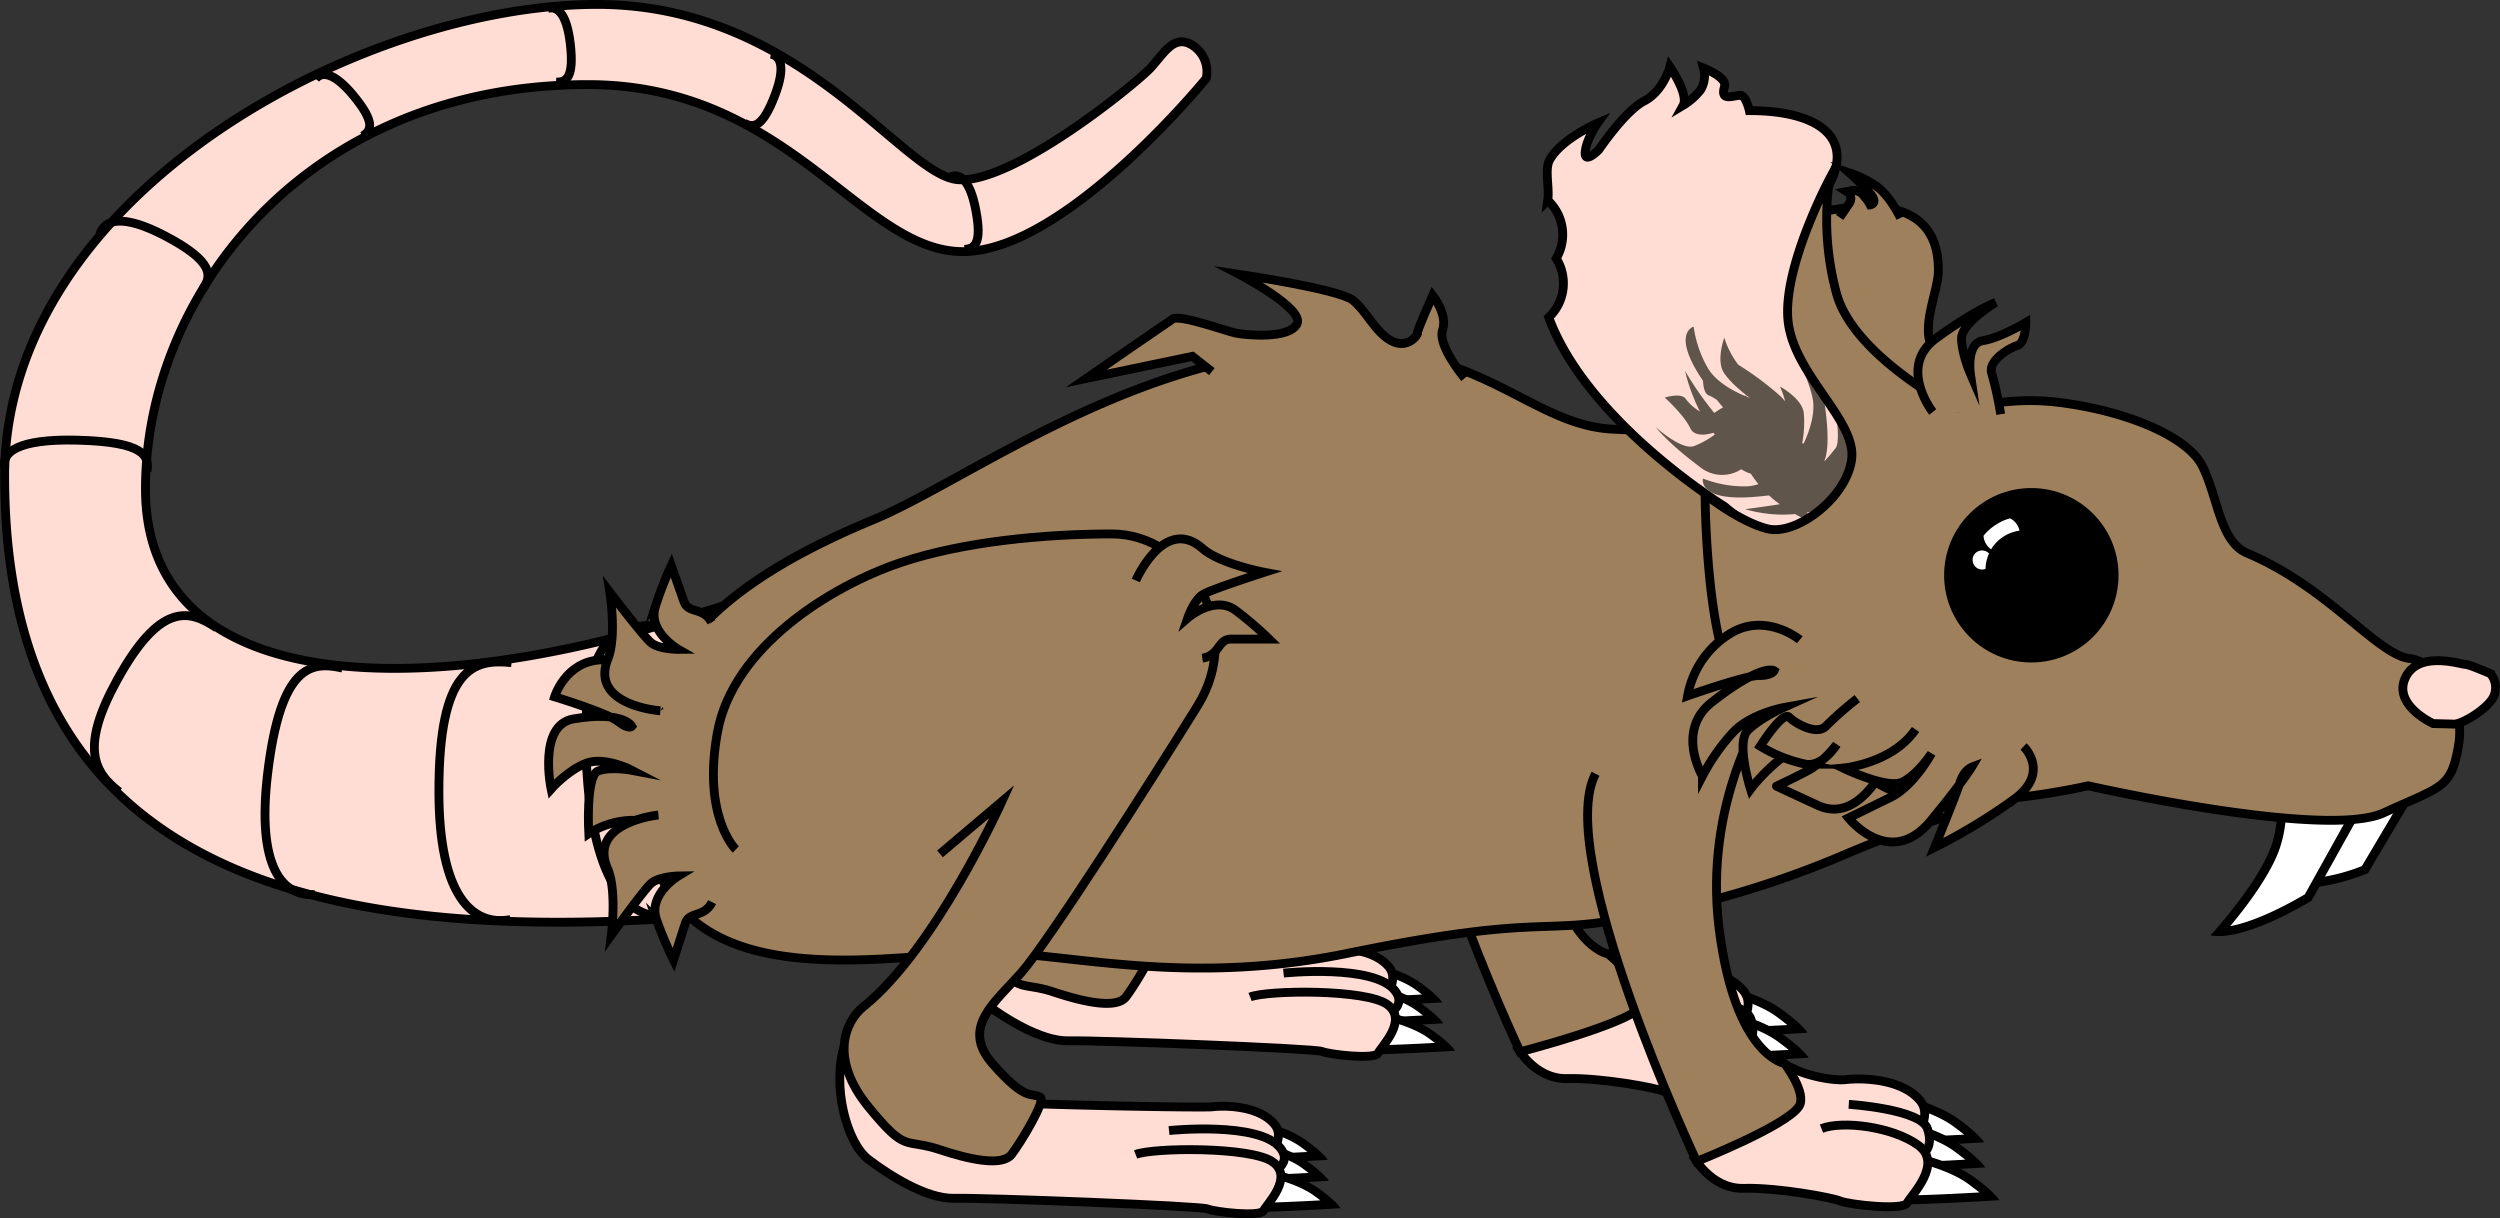 <svg xmlns="http://www.w3.org/2000/svg" viewBox="0 0 565.05 275.29"><rect x="0" y="0" width="565.05" height="275.29" fill="#333333" stroke="none"/><defs><style>.cls-1{fill:#ffdcd4;}.cls-1,.cls-2,.cls-4{stroke:#000;stroke-miterlimit:10;stroke-width:2px;}.cls-2{fill:none;}.cls-3{fill:#fff;}.cls-4{fill:#9e815c;}.cls-5{fill:#60554a;}</style></defs><g id="Tail"><path class="cls-1" d="M190.59,131.42s24.09-8.42-34.51,9.71S35.83,158.33,35.83,111.46c0-43.67,36.2-91.34,100-91.34,45.43,0,61.64,37.75,84.75,37.75s55-39.15,55-39.15a7.07,7.07,0,0,0-3-7.41c-4.19-2.76-6.49,1.67-9.53,5s-31,26.22-43.56,25.3S184,2,137.94,2C84.35,2,4,45.14,4,108.54,4,187,56.81,212.9,145.29,209.08s81.59-13.74,81.59-13.74Z" transform="translate(-2.95 -1)"/><path class="cls-2" d="M118.57,150.77c-8.55-.9-16.42,1.1-16.42,29.08,0,23.84,7.65,30.56,16.18,29" transform="translate(-2.95 -1)"/><path class="cls-2" d="M80.35,152c-7.16-1.63-14-.66-16.93,24-2.46,21,3.34,27.7,10.73,27.19" transform="translate(-2.95 -1)"/><path class="cls-2" d="M51.93,142.93c-6.08-4.1-12.66-6.08-22.47,11.7-8.36,15.15-5.4,20.83.43,25.33" transform="translate(-2.95 -1)"/><path class="cls-2" d="M48.79,66.34c2-2.89,2.67-6.15-8.57-12.05-9.57-5-13.72-3.69-14.71-.29" transform="translate(-2.95 -1)"/><path class="cls-2" d="M84.94,31.74c1.85-1.21,3-2.94-2.11-9.14-4.39-5.28-7.14-5.52-8.54-3.78" transform="translate(-2.95 -1)"/><path class="cls-2" d="M128.65,19.57c2.21,0,4.14-.81,3.18-8.82-.82-6.82-3-8.51-5.12-7.81" transform="translate(-2.95 -1)"/><path class="cls-2" d="M171.17,28.87c2,1,4.05,1.2,6.92-6.34,2.44-6.42,1.29-8.92-.91-9.29" transform="translate(-2.95 -1)"/><path class="cls-2" d="M220.94,57.38c2.2-.17,4.08-1.11,2.54-9-1.3-6.74-3.6-8.27-5.66-7.42" transform="translate(-2.95 -1)"/><path class="cls-2" d="M36.17,107.55c.58-3.47-.45-6.7-15.92-7.07-13.19-.31-17,2.72-16.21,6.22" transform="translate(-2.95 -1)"/></g><g id="Layer_1" data-name="Layer 1"><path class="cls-2" d="M151.78,142.39c-9.63-.35-18.26,2.48-16.12,33.93,1.82,26.79,10.88,33.76,20.29,31.38" transform="translate(-2.95 -1)"/><path class="cls-3" d="M310.75,227.3a16.26,16.26,0,0,1-1.9-.07,1.23,1.23,0,0,1-.94-.5,2.67,2.67,0,0,1-.32-1.61,53.16,53.16,0,0,1,5.84-5.4c1.24.29,6.55,1.62,10,4.1a32,32,0,0,1,3.46,2.82C323,226.86,314.78,227.3,310.75,227.3Z" transform="translate(-2.95 -1)"/><path d="M313.64,220.8c1.69.42,6.2,1.68,9.18,3.83.57.41,1.08.8,1.52,1.15-4.21.22-10.3.52-13.59.52a14.38,14.38,0,0,1-1.76-.06s-.23,0-.27-.09a1.3,1.3,0,0,1-.14-.61,63.58,63.58,0,0,1,5.06-4.74m-.27-2.11c-.94,0-6.72,6-6.72,6s-.64,3.2,2.07,3.57a16.39,16.39,0,0,0,2,.08c5.43,0,18.21-.78,18.21-.78s-.86-1.54-5-4.51-10.61-4.32-10.61-4.32Z" transform="translate(-2.95 -1)"/><path class="cls-3" d="M311,232a16.51,16.51,0,0,1-1.91-.07,1.28,1.28,0,0,1-.94-.49,2.58,2.58,0,0,1-.31-1.62,51.36,51.36,0,0,1,5.84-5.4c1.23.29,6.54,1.62,10,4.1a31.89,31.89,0,0,1,3.45,2.82C323.26,231.6,315,232,311,232Z" transform="translate(-2.95 -1)"/><path d="M313.87,225.54c1.69.42,6.21,1.68,9.18,3.83.57.42,1.08.8,1.52,1.15-4.2.22-10.3.52-13.58.52a14.64,14.64,0,0,1-1.77-.06s-.23,0-.27-.09a1.44,1.44,0,0,1-.14-.61,63.58,63.58,0,0,1,5.06-4.74m-.27-2.11c-.94,0-6.72,6-6.72,6s-.64,3.2,2.07,3.56a16.58,16.58,0,0,0,2,.08c5.42,0,18.21-.78,18.21-.78s-.87-1.54-5-4.51-10.61-4.32-10.61-4.32Z" transform="translate(-2.95 -1)"/><path class="cls-3" d="M313.67,238.24a17.44,17.44,0,0,1-1.9-.06,1.25,1.25,0,0,1-.95-.5,2.58,2.58,0,0,1-.31-1.62,52.89,52.89,0,0,1,5.84-5.39c1.23.29,6.54,1.62,10,4.1a32.23,32.23,0,0,1,3.46,2.81C325.94,237.8,317.7,238.24,313.67,238.24Z" transform="translate(-2.95 -1)"/><path d="M316.55,231.75c1.69.41,6.2,1.67,9.18,3.83.58.41,1.08.79,1.52,1.14-4.2.23-10.3.52-13.58.52-1.21,0-1.64,0-1.77-.05s-.22,0-.26-.09a1.23,1.23,0,0,1-.14-.62,65.08,65.08,0,0,1,5.05-4.73m-.27-2.12c-.94,0-6.72,6-6.72,6s-.63,3.2,2.07,3.57a19.63,19.63,0,0,0,2,.07c5.42,0,18.21-.78,18.21-.78s-.87-1.54-5-4.5-10.62-4.33-10.62-4.33Z" transform="translate(-2.95 -1)"/><path class="cls-1" d="M235.3,211.92a21.77,21.77,0,0,1,6.57,1.65c2.54,1.29,58.6,2.3,60.95,2s10.31-.43,14,3.91-5,11.75-5,11.75L294,235l-40.82.52-29.67-15.75,3.69-9.2Z" transform="translate(-2.95 -1)"/><path class="cls-1" d="M293.05,220.94s20.49-2.15,25.22,4c2.4,3.11-1,4.9-1,4.9l-3.56,3.61" transform="translate(-2.95 -1)"/><path class="cls-1" d="M285.5,226.34c3.92-1.57,26.15-1.81,31,1.69s-1.32,9.48-2.07,11-11.07.31-12.68-.38-50.91-2.57-57.23-2.4-14.9-5.35-19.42-8.8c-4.9-3.73-8.32-16.49-5.39-25.88.75-2.4,19.23,22,21.57,19.41" transform="translate(-2.95 -1)"/><path class="cls-4" d="M253.15,205.84c-7.17-8.19.6-13.81,6.47-20.49,3.7-4.22,15.11-21.78,25.75-38.57-6.31.39-12.63,3.25-19,5.69a87,87,0,0,1-12.6,3.9c-1,.22-2,.41-3.05.6-7.64,13.07-18,28.92-26.73,35.93-4.37,3.49-7.66,11.94,1.07,22.65s8.05,7,16.18,9.71c6.47,2.15,14,3.86,16.18,1.08,2-2.58,7.9-12.23,6.47-13C261.77,212.31,260.7,214.47,253.15,205.84Z" transform="translate(-2.95 -1)"/><path class="cls-3" d="M389.71,234.33a19.42,19.42,0,0,1-2.3-.08,1.76,1.76,0,0,1-1.26-.67,3.45,3.45,0,0,1-.4-2.13c2.79-2.87,6.15-6,7.13-6.56,1.33.31,7.85,1.91,12,4.94a36.68,36.68,0,0,1,4.47,3.69C405,233.77,394.69,234.33,389.71,234.33Z" transform="translate(-2.95 -1)"/><path d="M393.07,226c1.88.46,7.54,2,11.27,4.68,1.05.76,1.91,1.44,2.6,2-5,.27-13,.68-17.23.68a17.19,17.19,0,0,1-2.16-.08c-.43-.06-.54-.2-.58-.26a2,2,0,0,1-.25-1.12,75,75,0,0,1,6.35-5.92m-.24-2.1c-1.12,0-8,7.13-8,7.13s-.75,3.82,2.48,4.25a19.71,19.71,0,0,0,2.43.1c6.47,0,21.74-.94,21.74-.94s-1-1.84-5.94-5.38-12.67-5.16-12.67-5.16Z" transform="translate(-2.95 -1)"/><path class="cls-3" d="M390,240a18.31,18.31,0,0,1-2.3-.09,1.76,1.76,0,0,1-1.26-.67,3.39,3.39,0,0,1-.4-2.13c2.79-2.87,6.15-6,7.12-6.56,1.33.31,7.86,1.91,12.05,4.94a36.37,36.37,0,0,1,4.46,3.69C405.31,239.43,395,240,390,240Z" transform="translate(-2.95 -1)"/><path d="M393.34,231.62c1.89.46,7.56,2,11.28,4.68,1.05.76,1.91,1.43,2.6,2-5,.27-13,.67-17.23.67a18.82,18.82,0,0,1-2.17-.07c-.43-.06-.53-.2-.57-.26a2,2,0,0,1-.25-1.12,76.81,76.81,0,0,1,6.34-5.92m-.24-2.1c-1.11,0-8,7.13-8,7.13s-.75,3.82,2.47,4.25A20.56,20.56,0,0,0,390,241c6.47,0,21.74-.93,21.74-.93s-1-1.84-5.94-5.38-12.67-5.16-12.67-5.16Z" transform="translate(-2.95 -1)"/><path class="cls-3" d="M393.19,247.4a19.42,19.42,0,0,1-2.3-.08,1.76,1.76,0,0,1-1.26-.67,3.36,3.36,0,0,1-.4-2.13c2.79-2.87,6.15-6,7.12-6.56,1.33.3,7.86,1.91,12,4.94a36.37,36.37,0,0,1,4.46,3.69C408.51,246.84,398.17,247.4,393.19,247.4Z" transform="translate(-2.95 -1)"/><path d="M396.54,239c1.89.46,7.56,2,11.28,4.68,1.05.76,1.91,1.43,2.6,2-5,.28-13,.68-17.23.68a19,19,0,0,1-2.17-.07c-.42-.06-.53-.2-.57-.26a2.07,2.07,0,0,1-.25-1.12,76.81,76.81,0,0,1,6.34-5.92m-.24-2.1c-1.11,0-8,7.12-8,7.12s-.75,3.82,2.48,4.26a22.67,22.67,0,0,0,2.43.09c6.47,0,21.74-.93,21.74-.93s-1-1.84-5.94-5.38-12.67-5.16-12.67-5.16Z" transform="translate(-2.95 -1)"/><path class="cls-1" d="M360.7,215.79a26.14,26.14,0,0,1,7.84,2c3,1.54,8.89,2.75,11.7,2.41s12.3-.51,16.72,4.68-5.94,14-5.94,14l-21.35,4.43-13.24.62-9.84-18.8,4.4-11Z" transform="translate(-2.95 -1)"/><path class="cls-1" d="M380.91,225.79s16.24,1.06,17.77,5.5-1.21,5.85-1.21,5.85l-4.24,4.31" transform="translate(-2.95 -1)"/><path class="cls-1" d="M345.61,237.29s4,7.7,11.55,7.49,19.89,2.05,21.81,2.87,14.23,2.21,15.12.45,8.26-8.91,2.48-13.08-17.16-5.6-21.84-3.74" transform="translate(-2.95 -1)"/><path class="cls-4" d="M361.87,136.62s-13.9,20.84-10.25,49.6,14.77,30.37,14.77,30.37,10.36,8.43,7.55,11.9c-3.19,4-27.41,10.24-27.41,10.24s-32.51-69.2-22.86-87.62" transform="translate(-2.95 -1)"/><path class="cls-4" d="M446.2,98s-34.51,2.16-78.73,0C349.26,97.1,338.54,79.65,306,79.65c-45.13,0-84.33,30-105.69,38.83-44.28,18.34-56.6,39.66-50.32,73s48,26.39,71.63,24.88c19.14-1.22,46.25,8.24,85.87.12,41.5-8.51,43.15-4.61,60.24-7.42a216.45,216.45,0,0,0,52.6-15.1c41-17.26,67-17.47,65.79-19.41C483,169.64,446.2,98,446.2,98Z" transform="translate(-2.95 -1)"/><path class="cls-4" d="M166.86,179.38" transform="translate(-2.95 -1)"/><path class="cls-4" d="M152,161.68s-5.4-12-13.35-11.54-10.35,8.35-10.35,8.35,11.92,3.64,14.36,5.58,3.11,1.09,3.11,1.09-1.84-3.57-13.18-1.68c-8.15,1.36-5.08,15.85-5.08,15.85s3.67-4.19,7.91-5.82,10.45,1.61,10.45,1.61-4.92-.94-7.75.14-2.1,14.13-2.1,14.13,7.46-5.17,15.5-1.9" transform="translate(-2.95 -1)"/><path class="cls-1" d="M203.88,233.62" transform="translate(-2.95 -1)"/><path class="cls-4" d="M152.2,161.65s-16.09-1.14-11.84-11.78c2-5,.43-15,.43-15s7.36,9.68,9.21,11.31,6.29,1.59,6.29,1.59-7-4-5.21-9.67a79.72,79.72,0,0,1,3.59-9.27l2.87,8.14c1,2.83,4.29,1.12,6.22,4.67" transform="translate(-2.95 -1)"/><path class="cls-4" d="M151.77,185.21s-16,1.6-11.49,12.12c2.14,4.95.85,15,.85,15s7.09-9.89,8.89-11.58,6.24-1.76,6.24-1.76-6.88,4.18-4.94,9.81a79.72,79.72,0,0,0,3.86,9.16l2.64-8.21c.91-2.86,4.26-1.24,6.08-4.85" transform="translate(-2.95 -1)"/><path class="cls-4" d="M334,86.48s-6.2-7.37-5-10.88-2.23-7.84-2.23-7.84-3.63,8.14-3.43,8.47-2.13,3.75-5.83,1.85-5.66-6.74-8.81-9.24S283,63,283,63s14.86,7.73,13.09,11.21-11.48,2.51-13.63,2.12S269.68,72,268,73.1s-19.54,13.44-19.54,13.44l24-5s1.26,1,4.4,3.46" transform="translate(-2.95 -1)"/></g><g id="Close_Legs" data-name="Close Legs"><path class="cls-3" d="M429.62,259.14a19.29,19.29,0,0,1-2.3-.08,1.76,1.76,0,0,1-1.26-.67,3.36,3.36,0,0,1-.4-2.13c2.79-2.87,6.14-6,7.12-6.56,1.33.3,7.85,1.91,12.05,4.94a37.18,37.18,0,0,1,4.46,3.69C444.94,258.58,434.6,259.14,429.62,259.14Z" transform="translate(-2.95 -1)"/><path d="M433,250.77c1.89.46,7.56,2,11.27,4.68,1.05.76,1.91,1.43,2.61,2-5,.27-13,.67-17.23.67a18.67,18.67,0,0,1-2.17-.07c-.43-.06-.53-.2-.58-.26a2.16,2.16,0,0,1-.24-1.12,73.68,73.68,0,0,1,6.34-5.92m-.24-2.1c-1.12,0-8,7.12-8,7.12s-.76,3.82,2.47,4.26a22.89,22.89,0,0,0,2.44.09c6.47,0,21.73-.93,21.73-.93s-1-1.84-5.93-5.38-12.67-5.16-12.67-5.16Z" transform="translate(-2.95 -1)"/><path class="cls-3" d="M429.89,264.8a19.42,19.42,0,0,1-2.3-.08,1.75,1.75,0,0,1-1.25-.67,3.37,3.37,0,0,1-.41-2.13c2.8-2.87,6.15-6,7.13-6.56,1.33.3,7.85,1.91,12.05,4.94a37.18,37.18,0,0,1,4.46,3.69C445.21,264.24,434.87,264.8,429.89,264.8Z" transform="translate(-2.95 -1)"/><path d="M433.25,256.43c1.89.46,7.56,2,11.27,4.68,1.05.76,1.91,1.43,2.61,2-5,.28-13,.68-17.24.68a18.57,18.57,0,0,1-2.16-.07c-.43-.06-.53-.2-.58-.26a2.16,2.16,0,0,1-.24-1.12,73.68,73.68,0,0,1,6.34-5.92m-.24-2.1c-1.12,0-8,7.12-8,7.12s-.76,3.82,2.47,4.26a22.67,22.67,0,0,0,2.43.09c6.48,0,21.74-.93,21.74-.93s-1-1.84-5.94-5.38S433,254.33,433,254.33Z" transform="translate(-2.95 -1)"/><path class="cls-3" d="M433.1,272.21a18.17,18.17,0,0,1-2.3-.09,1.72,1.72,0,0,1-1.26-.66,3.39,3.39,0,0,1-.41-2.14c2.8-2.87,6.15-6,7.13-6.55,1.33.3,7.85,1.9,12.05,4.94a36.23,36.23,0,0,1,4.46,3.69C448.42,271.65,438.08,272.21,433.1,272.21Z" transform="translate(-2.95 -1)"/><path d="M436.45,263.84c1.89.46,7.56,2,11.27,4.68,1,.76,1.91,1.43,2.61,2-5,.28-13,.68-17.24.68a17.19,17.19,0,0,1-2.16-.08c-.43-.05-.53-.2-.58-.26a2.11,2.11,0,0,1-.24-1.12,71.6,71.6,0,0,1,6.34-5.91m-.24-2.11c-1.12,0-8,7.13-8,7.13s-.76,3.82,2.47,4.26a22.8,22.8,0,0,0,2.43.09c6.48,0,21.74-.93,21.74-.93s-1-1.84-5.94-5.38-12.67-5.17-12.67-5.17Z" transform="translate(-2.95 -1)"/><path class="cls-1" d="M400.61,240.6a25.87,25.87,0,0,1,7.84,2c3,1.54,8.88,2.74,11.7,2.41s12.3-.51,16.72,4.67-5.95,14-5.95,14l-21.34,4.44-13.24.62-9.84-18.8,4.4-11Z" transform="translate(-2.95 -1)"/><path class="cls-1" d="M420.81,250.6s16.24,1.05,17.78,5.5-1.21,5.84-1.21,5.84l-4.25,4.31" transform="translate(-2.95 -1)"/><path class="cls-1" d="M385.52,262.1s4,7.7,11.54,7.49,19.9,2.05,21.81,2.86,14.23,2.21,15.13.45,8.26-8.9,2.47-13.08-17.16-5.6-21.83-3.73" transform="translate(-2.95 -1)"/><path class="cls-4" d="M401.78,161.42S387.87,182.27,391.52,211s14.78,30.36,14.78,30.36,5.2,6.83,3.23,9.75c-3,4.45-23.1,12.4-23.1,12.4s-32.51-69.21-22.86-87.63" transform="translate(-2.95 -1)"/><path class="cls-3" d="M284.87,262.89a16.12,16.12,0,0,1-1.9-.07,1.25,1.25,0,0,1-1-.5,2.66,2.66,0,0,1-.31-1.61,53.16,53.16,0,0,1,5.84-5.4c1.23.29,6.54,1.63,10,4.1a33.31,33.31,0,0,1,3.46,2.82C297.14,262.45,288.9,262.89,284.87,262.89Z" transform="translate(-2.95 -1)"/><path d="M287.75,256.39c1.69.42,6.21,1.68,9.18,3.83.58.42,1.08.8,1.52,1.15-4.2.23-10.3.52-13.58.52a14.64,14.64,0,0,1-1.77-.06s-.22,0-.26-.09a1.19,1.19,0,0,1-.14-.61,67.73,67.73,0,0,1,5.05-4.74m-.27-2.11c-.94,0-6.72,6-6.72,6s-.63,3.2,2.07,3.56a16.58,16.58,0,0,0,2,.08c5.42,0,18.21-.78,18.21-.78s-.87-1.54-5-4.51-10.62-4.32-10.62-4.32Z" transform="translate(-2.95 -1)"/><path class="cls-3" d="M285.11,267.63a16.36,16.36,0,0,1-1.91-.07,1.26,1.26,0,0,1-.94-.49,2.59,2.59,0,0,1-.32-1.62,51.77,51.77,0,0,1,5.84-5.39c1.23.28,6.54,1.62,10,4.09a33.31,33.31,0,0,1,3.46,2.82C297.38,267.19,289.14,267.63,285.11,267.63Z" transform="translate(-2.95 -1)"/><path d="M288,261.13c1.7.42,6.21,1.68,9.19,3.83.57.42,1.07.8,1.51,1.15-4.2.23-10.3.52-13.58.52a14.64,14.64,0,0,1-1.77-.06s-.22,0-.26-.09a1.3,1.3,0,0,1-.14-.61,67.73,67.73,0,0,1,5.05-4.74m-.27-2.11c-.93,0-6.72,6-6.72,6s-.63,3.2,2.07,3.56a16.58,16.58,0,0,0,2,.08c5.43,0,18.21-.78,18.21-.78s-.86-1.54-5-4.51S287.72,259,287.72,259Z" transform="translate(-2.95 -1)"/><path class="cls-3" d="M287.78,273.83a17.59,17.59,0,0,1-1.9-.06,1.25,1.25,0,0,1-.94-.5,2.66,2.66,0,0,1-.32-1.62,53.83,53.83,0,0,1,5.84-5.39c1.24.29,6.55,1.62,10,4.1a32,32,0,0,1,3.46,2.82C300.06,273.39,291.82,273.83,287.78,273.83Z" transform="translate(-2.95 -1)"/><path d="M290.67,267.34c1.69.42,6.2,1.68,9.18,3.83.57.41,1.07.79,1.52,1.14-4.21.23-10.31.53-13.59.53-1.2,0-1.64,0-1.77-.06s-.22,0-.26-.09a1.32,1.32,0,0,1-.14-.62,63.06,63.06,0,0,1,5.06-4.73m-.28-2.12c-.93,0-6.71,6-6.71,6s-.64,3.2,2.07,3.57a18.57,18.57,0,0,0,2,.08c5.43,0,18.21-.79,18.21-.79s-.86-1.54-5-4.5-10.61-4.33-10.61-4.33Z" transform="translate(-2.95 -1)"/><path class="cls-1" d="M209.41,247.52a21.89,21.89,0,0,1,6.57,1.64c2.55,1.29,58.6,2.3,61,2s10.3-.43,14,3.91-5,11.75-5,11.75l-17.89,3.72-40.82.52-29.67-15.76,3.69-9.2Z" transform="translate(-2.95 -1)"/><path class="cls-1" d="M267.17,256.53s20.49-2.15,25.21,4c2.41,3.12-1,4.9-1,4.9L287.82,269" transform="translate(-2.95 -1)"/><path class="cls-1" d="M259.62,261.93c3.91-1.56,26.15-1.81,31,1.69s-1.32,9.49-2.07,11-11.07.31-12.67-.38-50.91-2.57-57.24-2.4-14.89-5.35-19.41-8.79c-4.9-3.74-8.33-16.5-5.39-25.89.75-2.39,19.23,22,21.57,19.41" transform="translate(-2.95 -1)"/><path class="cls-4" d="M169.26,193s-7.66-7.36-4.14-26.56,25.47-32.9,41.33-38.26c14.21-4.8,32.78-6.5,47.77-6.5,17.26,0,30.29,21.26,19.42,38.82s-34,53.72-39.91,60.4-13.64,12.3-6.47,20.5c7.55,8.62,8.63,6.47,10.79,7.54,1.43.72-4.44,10.37-6.47,13-2.2,2.78-9.71,1.08-16.18-1.08-8.14-2.71-7.45,1-16.18-9.71s-5.44-19.16-1.08-22.65c16.18-12.94,31.28-46.37,31.28-46.37L215.4,194" transform="translate(-2.95 -1)"/><path class="cls-4" d="M259.67,132.2s6.42-14.8,15.05-7.25c4.06,3.55,14,5.4,14,5.4s-11.58,3.72-13.74,4.93-3.58,5.4-3.58,5.4,6.08-5.28,10.85-1.71a79.21,79.21,0,0,1,7.55,6.48h-8.63c-3,0-2.49,3.67-6.47,4.31" transform="translate(-2.95 -1)"/></g><g id="Head"><path class="cls-4" d="M441.05,62.57c-.11,4-3.43,11.15-1.83,16s7.23,16.72,7.23,16.72L396.4,106.71l7.53-54.6S441.7,37,441.05,62.57Z" transform="translate(-2.95 -1)"/><path class="cls-1" d="M398.34,26c-.16-.71-.94-3.47-2-3.45-1.89.05-4.63,1.45-3.61-2,.63-2.11-4.75-4.17-4.75-4.17a6.36,6.36,0,0,1-.6,4.85,14.44,14.44,0,0,1-4,3.57c1.32-2.41-3-8.71-3-8.71s-1.44,5.47-5.82,7.75-10.24,11-10.24,11-3.36,3.45-3.08.48,2.8-6.49,2.8-6.49-8.21,3.52-10.85,8.33c-1.16,2.12,0,6.26-.41,9.12a10.59,10.59,0,0,1,1.91,13.13A10.59,10.59,0,0,1,353,72.74c8.71,23.65,39.63,42.67,39.63,42.67l11.76,9.65,15.16-10.2,2.28-13.38-7.42-15.06S406.33,63.88,416.76,42C421.76,31.43,413,26,398.34,26Z" transform="translate(-2.95 -1)"/><path class="cls-5" d="M420.13,112.85a16.35,16.35,0,0,0,4.07-.47,19,19,0,0,1-3.51-1.92,21.37,21.37,0,0,0,.78-5.33c.41-8.44-4.55-17-4.55-17s2.45,12.15.92,14.14c-1,1.31-1.94,2.35-2.47,2.92l-.07-.09c.54-1.15,1.3-4.43,0-13.25-1.85-12.29-6.52-9.91-6.52-9.91a25.71,25.71,0,0,1,3.93,9.46c.55,3.63-1.16,7.88-2.1,9.86l-.33-.1a24.76,24.76,0,0,0,.35-6.93c-.5-3.28-5.37-5.85-5.37-5.85a18.24,18.24,0,0,1,1.17,3.35A9.7,9.7,0,0,0,405,90.22a68.77,68.77,0,0,0-9.17-6.78,20.32,20.32,0,0,1-3.16-6.11s-1.9,5.16-.08,7.93,5.88,5.68,5.88,5.68l-.81-.31-.06-.25-.25.12c-2-.83-6.17-2.86-8.21-6a25.76,25.76,0,0,1-3.39-9.67s-5.06,1.35,1.77,11.73l.35.52c.05,1.21.3,2.91,1.32,3.3a8.81,8.81,0,0,1,1.8,1q.76.95,1.41,1.68c-.69.41-1.33.81-1.82,1.16l-.18.1a75.13,75.13,0,0,1-6.59-9.46A41,41,0,0,0,387.17,94a10.63,10.63,0,0,1-3.23-2.87c-1-1.44-4.72-.27-4.72-.27s4.3,3.87,5.75,6.89c.94,2,3.55,1.57,5.26,1.06l.31.39a18.27,18.27,0,0,1-4.81,2.65c-2.82.88-8.54-4.29-8.54-4.29s2.64,3.52,10,9a7.92,7.92,0,0,0,9.32.5,8.37,8.37,0,0,0,2.16,1,25.83,25.83,0,0,0,1.73,2.36,10.48,10.48,0,0,1-2.44.5,25.72,25.72,0,0,1-10.1-1.76s-1.29,5.07,11.1,4.18c1.42-.1,2.67-.23,3.81-.37a27.46,27.46,0,0,0,2.45,2c-4.13.64-7.83,1.12-7.83,1.12a30.7,30.7,0,0,0,11.29,1.1,40.57,40.57,0,0,0,7.12,3.2s-2.19-1.58-4.54-3.52c.69-.12,1.37-.26,2.05-.44l.76-.23.41.34c9.71,7.75,11.52,2.83,11.52,2.83a25.88,25.88,0,0,1-9.16-4.14C419.22,114.35,419.94,113.44,420.13,112.85Z" transform="translate(-2.95 -1)"/><path class="cls-3" d="M523.11,200.74c-.44,0-.87,0-1.29,0A35.8,35.8,0,0,0,528,190.11c.95-2.42,2.21-5.35,3.43-8.17,4.31-10,5.86-14,5.43-15.83,2.17-1.39,13.42-5,19.61-5a5,5,0,0,1,2.39.39l-21.34,36.06C536,198.18,529.27,200.74,523.11,200.74Z" transform="translate(-2.95 -1)"/><path d="M556.43,160.14v2c.33,0,.62,0,.85,0l-20.49,34.61a43.19,43.19,0,0,1-12.91,2.95,40.07,40.07,0,0,0,5-9.26c.94-2.4,2.2-5.31,3.42-8.13,3.92-9.09,5.62-13.34,5.59-15.68,2.93-1.45,13-4.52,18.53-4.52v-2m0,0c-7,0-21.79,4.76-20.72,5.92,1.39,1.49-5.36,15.21-8.69,23.68s-7.34,11.71-7.34,11.71a19.29,19.29,0,0,0,3.43.29c7.23,0,15.06-3.36,15.06-3.36L560,161.54c-.15-1-1.52-1.41-3.55-1.4Z" transform="translate(-2.95 -1)"/><path class="cls-3" d="M504.64,211.57c2.91-3.34,9.64-11.49,12.3-18.25,3-7.78,1.31-16.14-.37-19.15,2.87-1.23,14.59-3.62,21.78-3.62,3,0,4.09.43,4.44.66l-18.17,32.64C522.94,204.87,511.88,211.42,504.64,211.57Z" transform="translate(-2.95 -1)"/><path d="M538.35,169.55v2h0a16.77,16.77,0,0,1,3,.21l-17.46,31.38c-2,1.18-10.31,6-16.86,7.18,3.34-4,8.56-10.81,10.85-16.64a26.94,26.94,0,0,0,.07-18.94,87.27,87.27,0,0,1,20.41-3.19v-2m0,0c-8.63,0-24.09,3.4-23.07,4.49,1.38,1.49,4.06,10.44.73,18.91s-13.46,19.46-13.46,19.46a10,10,0,0,0,1.85.16c8.17,0,21-8,21-8l18.57-33.36c-.18-1.2-2.43-1.66-5.59-1.66Z" transform="translate(-2.95 -1)"/><path class="cls-4" d="M444.08,92.84S421.72,81.24,418,67.2a64.34,64.34,0,0,1-1.53-25.79s-10.83,20.3-9.35,32.41,15.54,22.29,14.33,31.06-12.6,17.24-19,15.64-14.12-7.79-14.12-7.79.14,35.23,7.76,44,13.2,12.06,33.24,22.38c13.45,6.93,45.59-.51,45.59-.51s53.64,12.19,66.82,6.11,15.17-5.43,16.87-15.12-4.81-19-11-19.74c-7.42-.89-18.38-16.09-36.76-23.83-6.12-2.58-6.58-12.49-10.06-19.56S483,93.83,468.7,92,447.27,94.56,444.08,92.84Z" transform="translate(-2.95 -1)"/><path class="cls-4" d="M409.74,145.6s-8-6.6-16.24-1.08a20.82,20.82,0,0,0-9.11,13.76s13.15-4.65,16.09-4.6,3.45-1.09,3.45-1.09-2.62-1.83-14.07,7.13c-8.23,6.43-2.12,16.68-2.12,16.68a45.65,45.65,0,0,1,7.08-10.05c4.09-4.13,11.22-5.42,11.22-5.42s-5.33,2.4-8.06,5.15.63,13.3.63,13.3,6.75-9.2,15.79-11.67" transform="translate(-2.95 -1)"/><path class="cls-4" d="M429.74,172.55s-6.14,15-15.93,10.48-9.34-4.35-9.34-4.35,4.54-2.07,7.55-3.76,6.06-5.64,6.06-5.64-3.12,5.11-7,4.44a32.35,32.35,0,0,1-10.27-4.07s5.06-8,6.51-6.56,6.33,4.22,8.36,2a77.05,77.05,0,0,1,7.07-6.2" transform="translate(-2.95 -1)"/><circle cx="459.12" cy="130.02" r="19.71"/><path class="cls-1" d="M552.9,164.54s-9.2-4.16-6.28-10.38,12.52-3,13.49-3,5.75,2.12,5.75,2.12a4.88,4.88,0,0,1,.82,4.88c-1.06,2.87-7.26,6.56-9.07,6.5Z" transform="translate(-2.95 -1)"/><path class="cls-4" d="M439.79,94.13s-8-10.22.7-16.61S454,69.37,454,69.37s-7.72,4.66-7.7,8.11,2,8,2,8-1-6.89,2.85-7.49,9.67-4.09,9.67-4.09,0,4.59-1.9,5.18-6.76,3.5-5.78,6.37a78.59,78.59,0,0,1,2,9.18" transform="translate(-2.95 -1)"/><path class="cls-4" d="M460.32,169.72s6,5.68-1.82,11.69a127.94,127.94,0,0,1-18.3,11.13s4.86-11.9,5.75-14.69,2.63-3.45,2.63-3.45-1.76,3-9.2,12.06c-9.23,11.23-18.63-.58-18.63-.58l9.57-4.69c5.22-2.56,9.18-9.9,9.18-9.9s-3.07,4.75-6.55,6.45-13.42-3.14-13.42-3.14,11.14-1,16.37-8.74" transform="translate(-2.95 -1)"/><path class="cls-4" d="M432.5,50.25s-2.34-5-5.49-7.18a23.3,23.3,0,0,0-6.05-3s1.93,1.67,4.37,4.3.33,2.93.33,2.93a8.62,8.62,0,0,0-1.34-1.89,2.89,2.89,0,0,0-2.6-1.37l-1.33.25A1.87,1.87,0,0,1,420.9,47l-2.15,3.15" transform="translate(-2.95 -1)"/><path class="cls-3" d="M457.68,121.36a8.54,8.54,0,0,1,1.71-.42,4.6,4.6,0,0,0-.13-.5,4,4,0,0,0-2-2.28l-.65.19a12,12,0,0,0-5.34,3.74,4.48,4.48,0,0,0,.2,1.07,4.2,4.2,0,0,0,1.51,2A8.82,8.82,0,0,1,457.68,121.36Z" transform="translate(-2.95 -1)"/><path class="cls-3" d="M451.72,129.57a9,9,0,0,1,.79-3.47,2.16,2.16,0,0,0-3.65.88c0,.08,0,.16-.05.24a2.85,2.85,0,0,0,0,.29,2.14,2.14,0,0,0,2.09,2.21A2,2,0,0,0,451.72,129.57Z" transform="translate(-2.95 -1)"/></g></svg>